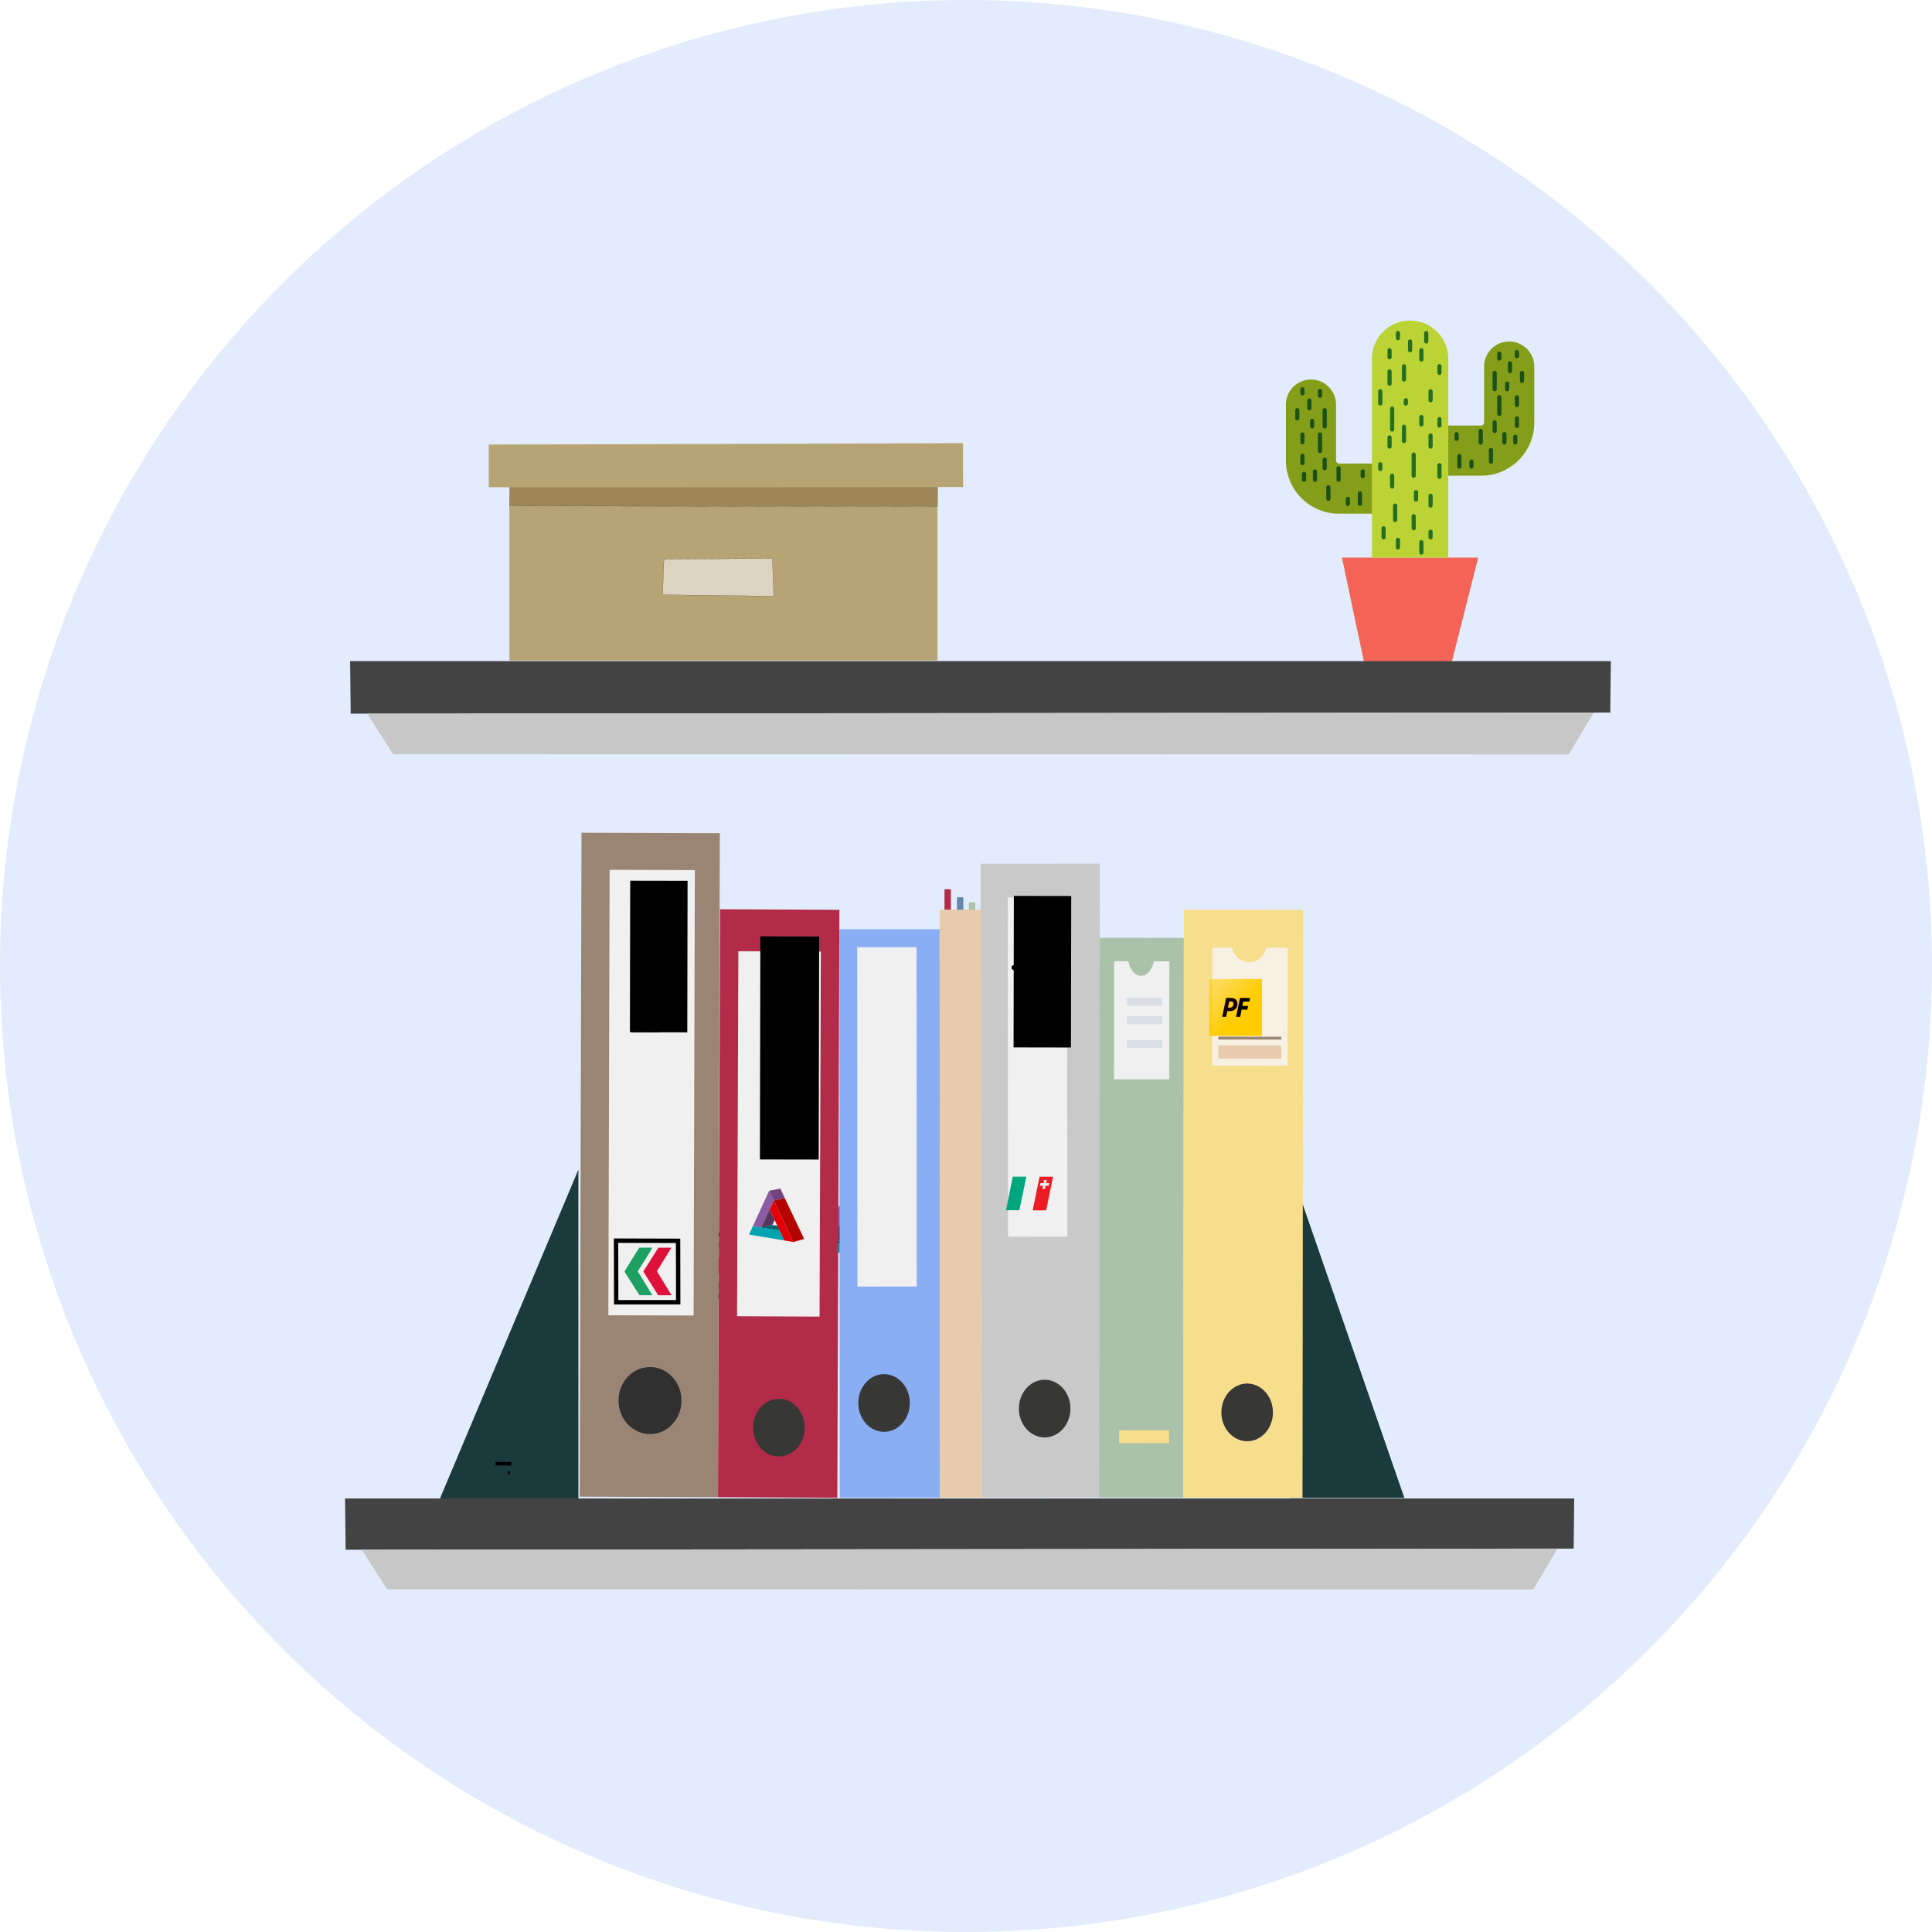 <?xml version="1.0" encoding="UTF-8" standalone="no"?>
<svg
   xmlns:dc="http://purl.org/dc/elements/1.1/"
   xmlns:cc="http://creativecommons.org/ns#"
   xmlns:rdf="http://www.w3.org/1999/02/22-rdf-syntax-ns#"
   xmlns:svg="http://www.w3.org/2000/svg"
   xmlns="http://www.w3.org/2000/svg"
   xmlns:xlink="http://www.w3.org/1999/xlink"
   xmlns:sodipodi="http://sodipodi.sourceforge.net/DTD/sodipodi-0.dtd"
   xmlns:inkscape="http://www.inkscape.org/namespaces/inkscape"
   version="1.1"
   id="svg12140"
   width="649.306"
   height="649.306"
   viewBox="0 0 649.306 649.306"
   sodipodi:docname="folders_round.svg"
   inkscape:version="0.92.4 (5da689c313, 2019-01-14)">
  <defs
     id="defs12144">
    <linearGradient
       gradientTransform="matrix(2.282,0,0,2.257,-676.42,-316.544)"
       gradientUnits="userSpaceOnUse"
       y2="-32.951"
       x2="99.696"
       y1="317.53"
       x1="475.206"
       id="linearGradient9136"
       xlink:href="#linearGradient9134"
       inkscape:collect="always" />
    <linearGradient
       id="linearGradient9134"
       inkscape:collect="always">
      <stop
         id="stop9130"
         offset="0"
         style="stop-color:#ffcc00;stop-opacity:1;" />
      <stop
         id="stop9132"
         offset="1"
         style="stop-color:#ffcc00;stop-opacity:0;" />
    </linearGradient>
  </defs>
  <sodipodi:namedview
     pagecolor="#ffffff"
     bordercolor="#666666"
     borderopacity="1"
     objecttolerance="10"
     gridtolerance="10"
     guidetolerance="10"
     inkscape:pageopacity="0"
     inkscape:pageshadow="2"
     inkscape:window-width="1920"
     inkscape:window-height="1001"
     id="namedview12142"
     showgrid="false"
     showguides="true"
     inkscape:guide-bbox="true"
     fit-margin-top="0"
     fit-margin-left="0"
     fit-margin-right="0"
     fit-margin-bottom="0"
     inkscape:zoom="0.58870129"
     inkscape:cx="-239.88759"
     inkscape:cy="331.43756"
     inkscape:window-x="-9"
     inkscape:window-y="-9"
     inkscape:window-maximized="1"
     inkscape:current-layer="layer2"
     inkscape:document-rotation="0">
    <sodipodi:guide
       position="-269.794,53.237"
       orientation="0,1"
       id="guide12993"
       inkscape:locked="false" />
    <sodipodi:guide
       position="117.666,227.109"
       orientation="1,0"
       id="guide937"
       inkscape:locked="false" />
    <sodipodi:guide
       position="542.755,256.211"
       orientation="0,-1"
       id="guide1106"
       inkscape:locked="false" />
  </sodipodi:namedview>
  <g
     inkscape:groupmode="layer"
     id="layer2"
     inkscape:label="Fond"
     transform="translate(115.968,107.721)"
     style="display:inline">
    <path
       style="display:inline;opacity:1;fill:#8aaef4;fill-opacity:0.235;stroke:none;stroke-width:0.383;stroke-miterlimit:4;stroke-dasharray:none;stroke-opacity:1"
       d="M 533.338,216.932 A 324.653,324.653 0 0 1 208.685,541.585 324.653,324.653 0 0 1 -115.968,216.932 324.653,324.653 0 0 1 208.685,-107.721 324.653,324.653 0 0 1 533.338,216.932 Z"
       id="path4972"
       inkscape:connector-curvature="0" />
  </g>
  <path
     d="m 487.574,223.841 h -28.881 l -7.69,-36.445 h 45.787 l -9.216,36.445"
     style="fill:#f36356;fill-opacity:1;fill-rule:nonzero;stroke:none;stroke-width:0.084"
     id="path856"
     inkscape:connector-curvature="0" />
  <path
     d="m 433.507,392.277 19.008,54.91 19.463,56.229 H 433.507 V 392.277"
     style="fill:#1b3a3c;fill-opacity:1;fill-rule:nonzero;stroke:none;stroke-width:0.103"
     id="path1468"
     inkscape:connector-curvature="0" />
  <path
     d="m 194.385,393.095 -23.834,56.636 -24.417,57.997 h 48.251 V 393.095"
     style="fill:#1b3a3c;fill-opacity:1;fill-rule:nonzero;stroke:none;stroke-width:0.117"
     id="path1466"
     inkscape:connector-curvature="0" />
  <g
     style="display:inline"
     transform="matrix(0.015,0,0,0.015,229.14,424.616)"
     inkscape:label="Layer 1"
     id="layer5">
    <path
       sodipodi:nodetypes="ccccc"
       inkscape:connector-curvature="0"
       id="path10262"
       d="m 104.213,-648.567 1389.594,3.691 2.781,1376.087 -1389.671,0.591 z"
       style="fill:none;stroke:#000000;stroke-width:97.795;stroke-linecap:butt;stroke-linejoin:miter;stroke-miterlimit:4;stroke-dasharray:none;stroke-opacity:1" />
    <path
       sodipodi:nodetypes="cccccsc"
       inkscape:connector-curvature="0"
       id="path10264"
       d="M 624.227,-489.937 C 592.547,-448.509 291.583,44.974 291.583,44.974 L 627.882,573.793 918.176,574.384 588.891,37.663 c 0,0 341.173,-526.382 324.115,-528.819 -17.059,-2.437 -288.779,1.218 -288.779,1.218 z"
       style="fill:#1ea062;fill-opacity:1;stroke:none;stroke-width:5.41px;stroke-linecap:butt;stroke-linejoin:miter;stroke-opacity:1" />
    <path
       sodipodi:nodetypes="ccccccc"
       inkscape:connector-curvature="0"
       id="path10266"
       d="M 1051.372,-489.937 715.072,43.756 1047.938,575.012 H 1348.68 L 1019.691,37.75 1343.806,-489.937 Z"
       style="fill:#de113b;fill-opacity:1;stroke:none;stroke-width:5.41px;stroke-linecap:butt;stroke-linejoin:miter;stroke-opacity:1" />
  </g>
  <g
     style="display:inline"
     id="g11482"
     transform="matrix(0.124,0,0,0.115,270.576,400.477)">
    <g
       inkscape:label="Layer 1"
       id="layer6" />
    <path
       sodipodi:nodetypes="ccccc"
       inkscape:connector-curvature="0"
       id="path10826"
       d="M 48.3,144.855 92.479,41.234 105.35,69.496 70.73,149.002 Z"
       style="fill:#895ca3;fill-opacity:1;stroke:none;stroke-width:0.399;stroke-linecap:butt;stroke-linejoin:miter;stroke-miterlimit:4;stroke-dasharray:none;stroke-opacity:1" />
    <path
       sodipodi:nodetypes="ccccc"
       inkscape:connector-curvature="0"
       id="path10828"
       d="m 70.73,149.002 30.393,-7.765 6.573,-15 -13.736,-30.927 z"
       style="fill:#57375f;fill-opacity:1;stroke:none;stroke-width:0.4;stroke-linecap:butt;stroke-linejoin:miter;stroke-miterlimit:4;stroke-dasharray:none;stroke-opacity:1" />
    <path
       sodipodi:nodetypes="ccccc"
       inkscape:connector-curvature="0"
       id="path10830"
       d="M 105.35,69.597 158.024,190.916 132.998,186.149 93.959,95.311 Z"
       style="fill:#e30009;fill-opacity:1;stroke:none;stroke-width:0.4;stroke-linecap:butt;stroke-linejoin:miter;stroke-miterlimit:4;stroke-dasharray:none;stroke-opacity:1" />
    <path
       inkscape:connector-curvature="0"
       id="path10832"
       d="m 92.479,41.234 30.3,-6.765 12.135,27.977 -29.564,7.151 z"
       style="fill:#72437e;fill-opacity:1;stroke:none;stroke-width:0.4;stroke-linecap:butt;stroke-linejoin:miter;stroke-miterlimit:4;stroke-dasharray:none;stroke-opacity:1" />
    <path
       sodipodi:nodetypes="ccccc"
       inkscape:connector-curvature="0"
       id="path10834"
       d="m 48.3,144.855 -10.219,24.227 94.917,17.068 -12.215,-28.913 z"
       style="fill:#00a3af;fill-opacity:1;stroke:none;stroke-width:0.4;stroke-linecap:butt;stroke-linejoin:miter;stroke-miterlimit:4;stroke-dasharray:none;stroke-opacity:1" />
    <path
       inkscape:connector-curvature="0"
       id="path10836"
       d="M 105.35,69.597 158.024,190.916 187.413,181.855 134.914,62.446 Z"
       style="fill:#b50501;fill-opacity:1;stroke:none;stroke-width:0.4;stroke-linecap:butt;stroke-linejoin:miter;stroke-miterlimit:4;stroke-dasharray:none;stroke-opacity:1" />
    <path
       sodipodi:nodetypes="ccccc"
       inkscape:connector-curvature="0"
       id="path10838"
       d="m 70.856,148.749 49.927,8.487 -6.207,-14.081 -13.453,-1.919 z"
       style="fill:#00656c;fill-opacity:1;stroke:none;stroke-width:0.4;stroke-linecap:butt;stroke-linejoin:miter;stroke-miterlimit:4;stroke-dasharray:none;stroke-opacity:1" />
  </g>
  <g
     style="display:inline"
     inkscape:label="Layer 1"
     id="layer4"
     transform="matrix(0.018,0,0,0.018,361.116,391.975)">
    <path
       sodipodi:nodetypes="ccccc"
       inkscape:connector-curvature="0"
       id="path9697"
       d="M 51.277,960.443 177.429,334.823 431.601,333.673 300.921,961.197 Z"
       style="fill:#00a77e;fill-opacity:1;stroke:none;stroke-width:3.947px;stroke-linecap:butt;stroke-linejoin:miter;stroke-opacity:1" />
    <path
       inkscape:connector-curvature="0"
       id="path9699"
       d="M 677.989,334.823 549.214,962.923 H 801.374 L 929.933,334.823 Z m 133.879,61.459 -11.142,57.505 57.11,-0.431 -8.266,49.958 h -58.511 l -11.86,57.864 -47.837,0.251 10.423,-58.224 h -57.757 l 10.063,-48.161 59.122,-0.288 11.142,-57.865 z"
       style="fill:#ed1c24;fill-opacity:1;stroke:none;stroke-width:3.947px;stroke-linecap:butt;stroke-linejoin:miter;stroke-opacity:1" />
  </g>
  <g
     id="g5344"
     transform="matrix(0.022,0,0,-0.022,166.928,506.384)"
     style="display:inline">
    <path
       d="m 6938.31,9120.282 -0.217,310.902 -2.094,2.38 -93.406,-0.08 -2.071,-2.385 0.217,-310.901 97.571,0.09"
       style="fill:#b22b49;fill-opacity:1;fill-rule:nonzero;stroke:none;stroke-width:2.116"
       id="path5348"
       inkscape:connector-curvature="0" />
    <path
       d="m 7128.861,8997.047 -0.217,310.901 -2.094,2.381 -93.406,-0.09 -2.071,-2.384 0.217,-310.902 97.571,0.09"
       style="fill:#6488ad;fill-opacity:1;fill-rule:nonzero;stroke:none;stroke-width:2.116"
       id="path5350"
       inkscape:connector-curvature="0" />
    <path
       d="m 7310.458,8918.115 -0.217,310.879 -2.074,2.381 -93.406,-0.09 -2.091,-2.384 0.217,-310.879 97.571,0.09"
       style="fill:#a9c2a9;fill-opacity:1;fill-rule:nonzero;stroke:none;stroke-width:2.116"
       id="path5352"
       inkscape:connector-curvature="0" />
    <path
       d="M 3408.663,10288.435 3380.742,145.947 1267.898,153.633 1295.819,10296.121 Z"
       style="fill:#9a8473;fill-opacity:1;fill-rule:nonzero;stroke:none;stroke-width:2.438"
       id="path5360"
       inkscape:connector-curvature="0" />
    <path
       d="m 1098.105,7028.027 3.277,82.456 -4.737,2.178 -3.237,-81.231 4.698,-3.404"
       style="fill:#ebebeb;fill-opacity:1;fill-rule:nonzero;stroke:none;stroke-width:2.116"
       id="path5362"
       inkscape:connector-curvature="0" />
    <path
       d="m 2071.785,6319.32 -0.336,341.715 v -341.466 l 0.336,-0.249"
       style="fill:#8e7a6a;fill-opacity:1;fill-rule:nonzero;stroke:none;stroke-width:2.116"
       id="path5366"
       inkscape:connector-curvature="0" />
    <path
       d="m 1724.73,9730.297 1302.497,-4.737 -18.732,-6804.709 -1302.497,4.738 18.732,6804.708"
       style="fill:#f0f0f0;fill-opacity:1;fill-rule:nonzero;stroke:none;stroke-width:2.438"
       id="path5368"
       inkscape:connector-curvature="0" />
    <path
       d="m 2340.786,1110.081 c 265.609,-0.966 481.544,227.457 482.322,510.199 0.778,282.767 -213.894,512.731 -479.503,513.697 -265.609,0.966 -481.544,-227.431 -482.322,-510.198 -0.778,-282.741 213.894,-512.731 479.504,-513.697"
       style="fill:#303030;fill-opacity:1;fill-rule:nonzero;stroke:none;stroke-width:2.438"
       id="path5370"
       inkscape:connector-curvature="0" />
    <path
       d="m 9212.454,9823.975 7.792,-9682.727 -1818.975,-2.248 -7.792,9682.727 z"
       style="fill:#c9c9c9;fill-opacity:1;fill-rule:nonzero;stroke:none;stroke-width:2.197"
       id="path5384"
       inkscape:connector-curvature="0" />
    <path
       d="m 10497.166,8690.003 -7.147,-8550.269 -1284.712,1.286 7.146,8550.269 z"
       style="fill:#a9c2a9;fill-opacity:1;fill-rule:nonzero;stroke:none;stroke-width:2.065"
       id="path5386"
       inkscape:connector-curvature="0" />
    <path
       d="m 6766.493,8823.469 5.101,-8685.065 -1530.944,-1.111 -5.101,8685.065 z"
       style="fill:#8aaef4;fill-opacity:1;fill-rule:nonzero;stroke:none;stroke-width:2.081"
       id="path5388"
       inkscape:connector-curvature="0" />
    <path
       d="m 5235.55,9118.975 -31.999,-8981.608 -1822.808,8.581 31.999,8981.608 z"
       style="fill:#b22b49;fill-opacity:1;fill-rule:nonzero;stroke:none;stroke-width:2.116"
       id="path5390"
       inkscape:connector-curvature="0" />
    <path
       d="m 12319.974,9118.772 -9.941,-8981.699 -1822.808,2.666 9.941,8981.7 z"
       style="fill:#f7de8d;fill-opacity:1;fill-rule:nonzero;stroke:none;stroke-width:2.116"
       id="path5392"
       inkscape:connector-curvature="0" />
    <path
       d="m 7393.479,9120.703 6.281,-8981.682 -626.985,-0.579 -6.281,8981.681 z"
       style="fill:#e8cbad;fill-opacity:1;fill-rule:nonzero;stroke:none;stroke-width:2.116"
       id="path5396"
       inkscape:connector-curvature="0" />
    <path
       d="m 4932.219,2904.222 19.867,5576.24 -1260.422,5.934 -19.867,-5576.24 1260.422,-5.934"
       style="fill:#f0f0f0;fill-opacity:1;fill-rule:nonzero;stroke:none;stroke-width:2.116"
       id="path5402"
       inkscape:connector-curvature="0" />
    <path
       d="m 5917.713,1144.227 c 217.488,0.163 393.647,197.564 393.509,440.895 -0.138,243.33 -176.522,440.444 -394.01,440.281 -217.448,-0.163 -393.628,-197.542 -393.49,-440.872 0.138,-243.33 176.542,-440.467 393.99,-440.304"
       style="fill:#373736;fill-opacity:1;fill-rule:nonzero;stroke:none;stroke-width:2.116"
       id="path5404"
       inkscape:connector-curvature="0" />
    <path
       d="m 4309.92,767.579 c 217.446,-1.024 394.459,195.391 395.326,438.719 0.867,243.328 -174.74,441.426 -392.187,442.449 -217.466,1.024 -394.459,-195.414 -395.326,-438.742 -0.867,-243.328 174.72,-441.403 392.186,-442.426"
       style="fill:#373736;fill-opacity:1;fill-rule:nonzero;stroke:none;stroke-width:2.116"
       id="path5408"
       inkscape:connector-curvature="0" />
    <path
       d="m 11464.071,1000.674 c 217.468,-0.318 393.976,196.67 394.247,440 0.269,243.33 -175.804,440.857 -393.272,441.175 -217.468,0.318 -393.958,-196.693 -394.227,-440.023 -0.268,-243.33 175.784,-440.834 393.252,-441.152"
       style="fill:#373736;fill-opacity:1;fill-rule:nonzero;stroke:none;stroke-width:2.116"
       id="path5412"
       inkscape:connector-curvature="0" />
    <path
       d="m 8371.232,1058.84 c 217.468,0.249 393.588,197.697 393.377,441.05 -0.211,243.33 -176.674,440.374 -394.142,440.125 -217.468,-0.249 -393.588,-197.697 -393.377,-441.028 0.211,-243.353 176.674,-440.397 394.141,-440.147"
       style="fill:#373736;fill-opacity:1;fill-rule:nonzero;stroke:none;stroke-width:2.116"
       id="path5416"
       inkscape:connector-curvature="0" />
    <path
       d="m 10933.08,8540.882 296.445,-0.433 c 33.593,-128.158 139.211,-221.91 264.635,-222.094 125.403,-0.184 231.252,93.259 265.109,221.319 l 324.828,-0.475 -1.994,-1801.74 -1151.016,1.683 1.993,1801.74"
       style="fill:#f6f1e3;fill-opacity:1;fill-rule:nonzero;stroke:none;stroke-width:2.116"
       id="path5462"
       inkscape:connector-curvature="0" />
    <path
       d="m 9431.603,8332.642 217.685,-0.229 c 24.632,-128.135 102.211,-221.837 194.295,-221.933 92.084,-0.097 169.793,93.441 194.648,221.524 l 238.51,-0.251 -1.433,-1801.741 -845.138,0.888 1.434,1801.741"
       style="fill:#f0f0f0;fill-opacity:1;fill-rule:nonzero;stroke:none;stroke-width:2.116"
       id="path5464"
       inkscape:connector-curvature="0" />
    <path
       d="m 11985.428,7136.268 0.03,43.18 -962.942,1.408 -0.05,-43.179 962.943,-1.408"
       style="fill:#9a8473;fill-opacity:1;fill-rule:nonzero;stroke:none;stroke-width:2.116"
       id="path5466"
       inkscape:connector-curvature="0" />
    <path
       d="m 11985.105,6844.313 0.224,202.669 -962.942,1.408 -0.223,-202.669 962.941,-1.408"
       style="fill:#e8cbad;fill-opacity:1;fill-rule:nonzero;stroke:none;stroke-width:2.116"
       id="path5468"
       inkscape:connector-curvature="0" />
    <path
       d="m 8717.348,4126.287 -4.497,5183.266 -905.994,-1.038 4.497,-5183.267 905.994,1.039"
       style="fill:#f0f0f0;fill-opacity:1;fill-rule:nonzero;stroke:none;stroke-width:2.116"
       id="path5470"
       inkscape:connector-curvature="0"
       sodipodi:nodetypes="ccccc" />
    <path
       d="m 6416.387,3364.32 -2.944,5183.268 -905.974,-0.68 2.944,-5183.268 905.974,0.68"
       style="fill:#f0f0f0;fill-opacity:1;fill-rule:nonzero;stroke:none;stroke-width:2.116"
       id="path5472"
       inkscape:connector-curvature="0" />
    <path
       d="m 10166.922,7774.755 -0.1,-121.889 -542.993,0.571 0.097,121.889 z"
       style="fill:#d9dfe5;fill-opacity:1;fill-rule:nonzero;stroke:none;stroke-width:2.116"
       id="path5474"
       inkscape:connector-curvature="0" />
    <path
       d="m 10166.697,7491.944 -0.1,-121.889 -542.993,0.571 0.097,121.889 z"
       style="fill:#d9dfe5;fill-opacity:1;fill-rule:nonzero;stroke:none;stroke-width:2.116"
       id="path5476"
       inkscape:connector-curvature="0" />
    <path
       d="m 10166.408,7128.9 -0.1,-121.871 -542.992,0.571 0.097,121.871 z"
       style="fill:#d9dfe5;fill-opacity:1;fill-rule:nonzero;stroke:none;stroke-width:2.116"
       id="path5478"
       inkscape:connector-curvature="0" />
    <path
       d="m 10270.904,971.858 0.157,195.545 -762.668,0.802 -0.156,-195.545 762.667,-0.802"
       style="fill:#f7de8d;fill-opacity:1;fill-rule:nonzero;stroke:none;stroke-width:2.116"
       id="path5480"
       inkscape:connector-curvature="0" />
    <flowRoot
       xml:space="preserve"
       id="flowRoot8494"
       style="font-style:normal;font-weight:normal;font-size:32px;line-height:1.25;font-family:sans-serif;letter-spacing:0px;word-spacing:0px;fill:#000000;fill-opacity:1;stroke:none"
       transform="matrix(0.014,7.5,7.5,-0.014,-2886.52,6687.309)"><flowRegion
         id="flowRegion8496"
         style="font-size:32px;line-height:1.25"><rect
           id="rect8498"
           width="308.567"
           height="116.859"
           x="76.068"
           y="656.085"
           style="font-size:32px;line-height:1.25" /></flowRegion><flowPara
         id="flowPara8500"
         style="font-size:74.667px;line-height:1.25" /></flowRoot>    <flowRoot
       xml:space="preserve"
       id="flowRoot8502"
       style="font-style:normal;font-weight:normal;font-size:14.667px;line-height:1.25;font-family:sans-serif;letter-spacing:0px;word-spacing:0px;fill:#000000;fill-opacity:1;stroke:none"><flowRegion
         id="flowRegion8504"><rect
           id="rect8506"
           width="239.805"
           height="53.788"
           x="-15.688"
           y="630.909" /></flowRegion><flowPara
         id="flowPara8508" /></flowRoot>    <flowRoot
       xml:space="preserve"
       id="flowRoot8510"
       style="font-style:normal;font-weight:normal;font-size:14.667px;line-height:1.25;font-family:sans-serif;letter-spacing:0px;word-spacing:0px;fill:#000000;fill-opacity:1;stroke:none"><flowRegion
         id="flowRegion8512"><rect
           id="rect8514"
           width="31.376"
           height="45.944"
           x="168.088"
           y="496.439" /></flowRegion><flowPara
         id="flowPara8516" /></flowRoot>    <flowRoot
       xml:space="preserve"
       id="flowRoot8494-2"
       style="font-style:normal;font-weight:normal;font-size:32px;line-height:1.25;font-family:sans-serif;letter-spacing:0px;word-spacing:0px;fill:#000000;fill-opacity:1;stroke:none"
       transform="matrix(0.014,7.5,7.5,-0.014,-900.412,4744.086)"><flowRegion
         id="flowRegion8496-0"
         style="font-size:32px;line-height:1.25"><rect
           id="rect8498-2"
           width="454.369"
           height="119.764"
           x="76.068"
           y="656.085"
           style="font-size:32px;line-height:1.25" /></flowRegion><flowPara
         id="flowPara8500-1"
         style="font-size:64px;line-height:1.25;fill:#333333" /></flowRoot>    <flowRoot
       xml:space="preserve"
       id="flowRoot8494-27"
       style="font-style:normal;font-weight:normal;font-size:32px;line-height:1.25;font-family:sans-serif;letter-spacing:0px;word-spacing:0px;fill:#000000;fill-opacity:1;stroke:none"
       transform="matrix(0.014,7.5,7.5,-0.014,2974.292,6455.611)"><flowRegion
         id="flowRegion8496-9"
         style="font-size:32px;line-height:1.25"><rect
           id="rect8498-21"
           width="308.567"
           height="116.859"
           x="76.068"
           y="656.085"
           style="font-size:32px;line-height:1.25" /></flowRegion><flowPara
         id="flowPara8500-3"
         style="font-size:74.667px;line-height:1.25" /></flowRoot>  </g>
  <g
     style="display:inline"
     transform="matrix(0.015,0,0,0.015,205.482,426.683)"
     inkscape:label="Layer 1"
     id="layer5-0">
    <path
       sodipodi:nodetypes="ccccc"
       inkscape:connector-curvature="0"
       id="path10262-4"
       d="m 104.213,-648.567 1389.594,3.691 2.781,1376.087 -1389.671,0.591 z"
       style="fill:none;stroke:#000000;stroke-width:97.795;stroke-linecap:butt;stroke-linejoin:miter;stroke-miterlimit:4;stroke-dasharray:none;stroke-opacity:1" />
    <path
       sodipodi:nodetypes="cccccsc"
       inkscape:connector-curvature="0"
       id="path10264-4"
       d="M 624.227,-489.937 C 592.547,-448.509 291.583,44.974 291.583,44.974 L 627.882,573.793 918.176,574.384 588.891,37.663 c 0,0 341.173,-526.382 324.115,-528.819 -17.059,-2.437 -288.779,1.218 -288.779,1.218 z"
       style="fill:#1ea062;fill-opacity:1;stroke:none;stroke-width:5.41px;stroke-linecap:butt;stroke-linejoin:miter;stroke-opacity:1" />
    <path
       sodipodi:nodetypes="ccccccc"
       inkscape:connector-curvature="0"
       id="path10266-3"
       d="M 1051.372,-489.937 715.072,43.756 1047.938,575.012 H 1348.68 L 1019.691,37.75 1343.806,-489.937 Z"
       style="fill:#de113b;fill-opacity:1;stroke:none;stroke-width:5.41px;stroke-linecap:butt;stroke-linejoin:miter;stroke-opacity:1" />
  </g>
  <g
     style="display:inline"
     id="g11482-5"
     transform="matrix(0.124,0,0,0.115,247.018,395.471)">
    <g
       inkscape:label="Layer 1"
       id="layer6-2" />
    <path
       sodipodi:nodetypes="ccccc"
       inkscape:connector-curvature="0"
       id="path10826-0"
       d="M 48.3,144.855 92.479,41.234 105.35,69.496 70.73,149.002 Z"
       style="fill:#895ca3;fill-opacity:1;stroke:none;stroke-width:0.399;stroke-linecap:butt;stroke-linejoin:miter;stroke-miterlimit:4;stroke-dasharray:none;stroke-opacity:1" />
    <path
       sodipodi:nodetypes="ccccc"
       inkscape:connector-curvature="0"
       id="path10828-2"
       d="m 70.73,149.002 30.393,-7.765 6.573,-15 -13.736,-30.927 z"
       style="fill:#57375f;fill-opacity:1;stroke:none;stroke-width:0.4;stroke-linecap:butt;stroke-linejoin:miter;stroke-miterlimit:4;stroke-dasharray:none;stroke-opacity:1" />
    <path
       sodipodi:nodetypes="ccccc"
       inkscape:connector-curvature="0"
       id="path10830-4"
       d="M 105.35,69.597 158.024,190.916 132.998,186.149 93.959,95.311 Z"
       style="fill:#e30009;fill-opacity:1;stroke:none;stroke-width:0.4;stroke-linecap:butt;stroke-linejoin:miter;stroke-miterlimit:4;stroke-dasharray:none;stroke-opacity:1" />
    <path
       inkscape:connector-curvature="0"
       id="path10832-7"
       d="m 92.479,41.234 30.3,-6.765 12.135,27.977 -29.564,7.151 z"
       style="fill:#72437e;fill-opacity:1;stroke:none;stroke-width:0.4;stroke-linecap:butt;stroke-linejoin:miter;stroke-miterlimit:4;stroke-dasharray:none;stroke-opacity:1" />
    <path
       sodipodi:nodetypes="ccccc"
       inkscape:connector-curvature="0"
       id="path10834-5"
       d="m 48.3,144.855 -10.219,24.227 94.917,17.068 -12.215,-28.913 z"
       style="fill:#00a3af;fill-opacity:1;stroke:none;stroke-width:0.4;stroke-linecap:butt;stroke-linejoin:miter;stroke-miterlimit:4;stroke-dasharray:none;stroke-opacity:1" />
    <path
       inkscape:connector-curvature="0"
       id="path10836-7"
       d="M 105.35,69.597 158.024,190.916 187.413,181.855 134.914,62.446 Z"
       style="fill:#b50501;fill-opacity:1;stroke:none;stroke-width:0.4;stroke-linecap:butt;stroke-linejoin:miter;stroke-miterlimit:4;stroke-dasharray:none;stroke-opacity:1" />
    <path
       sodipodi:nodetypes="ccccc"
       inkscape:connector-curvature="0"
       id="path10838-9"
       d="m 70.856,148.749 49.927,8.487 -6.207,-14.081 -13.453,-1.919 z"
       style="fill:#00656c;fill-opacity:1;stroke:none;stroke-width:0.4;stroke-linecap:butt;stroke-linejoin:miter;stroke-miterlimit:4;stroke-dasharray:none;stroke-opacity:1" />
  </g>
  <g
     style="display:inline"
     inkscape:label="Layer 1"
     id="layer4-0"
     transform="matrix(0.018,0,0,0.018,337.171,389.439)">
    <path
       sodipodi:nodetypes="ccccc"
       inkscape:connector-curvature="0"
       id="path9697-0"
       d="M 51.277,960.443 177.429,334.823 431.601,333.673 300.921,961.197 Z"
       style="fill:#00a77e;fill-opacity:1;stroke:none;stroke-width:3.947px;stroke-linecap:butt;stroke-linejoin:miter;stroke-opacity:1" />
    <path
       inkscape:connector-curvature="0"
       id="path9699-6"
       d="M 677.989,334.823 549.214,962.923 H 801.374 L 929.933,334.823 Z m 133.879,61.459 -11.142,57.505 57.11,-0.431 -8.266,49.958 h -58.511 l -11.86,57.864 -47.837,0.251 10.423,-58.224 h -57.757 l 10.063,-48.161 59.122,-0.288 11.142,-57.865 z"
       style="fill:#ed1c24;fill-opacity:1;stroke:none;stroke-width:3.947px;stroke-linecap:butt;stroke-linejoin:miter;stroke-opacity:1" />
  </g>
  <g
     style="display:inline"
     id="g11542"
     transform="matrix(0.026,0,0,0.028,406.334,329.018)">
    <g
       style="display:inline"
       inkscape:label="Layer 2"
       id="layer3-2">
      <rect
         ry="0"
         y="-5.3050749e-06"
         x="2.39"
         height="682.667"
         width="682.667"
         id="rect9128"
         style="opacity:1;fill:url(#linearGradient9136);fill-opacity:1;stroke:none;stroke-width:22.942;stroke-miterlimit:4;stroke-dasharray:none;stroke-opacity:1" />
    </g>
    <g
       style="display:inline"
       inkscape:label="Layer 1"
       id="layer1-1">
      <path
         sodipodi:nodetypes="cccccccccccc"
         inkscape:connector-curvature="0"
         id="path9118"
         d="m 220.938,226.852 -50.842,228.32 50.42,-0.273 15.928,-69.531 c 55.253,7.175 128.531,-9.007 130.236,-84.166 1.152,-15.843 1.031,-66.163 -72.238,-73.928 z m 40.186,42.633 34.531,0.389 c 34.084,9.86 24.598,72.07 -22.154,74.182 l -29.309,-0.105 z"
         style="fill:#140000;fill-opacity:1;stroke:none;stroke-width:1px;stroke-linecap:butt;stroke-linejoin:miter;stroke-opacity:1" />
      <path
         inkscape:connector-curvature="0"
         id="path9120"
         d="m 402.165,455.393 -52.805,-0.845 51.116,-226.851 129.267,0.422 -8.026,42.667 -79.842,0.845 -11.406,52.383 74.35,-0.845 -9.716,44.779 -73.927,-0.422 z"
         style="fill:#000000;fill-opacity:1;stroke:none;stroke-width:1px;stroke-linecap:butt;stroke-linejoin:miter;stroke-opacity:1" />
    </g>
  </g>
  <path
     id="path7007"
     style="display:inline;fill:#000000;stroke:none;stroke-width:0.162px;stroke-linecap:butt;stroke-linejoin:miter;stroke-opacity:1"
     d="m 218.899,340.577 c -1.128,0.017 -2.233,0.801 -2.305,1.802 -0.701,-2.322 -4.001,-1.668 -4.118,0.706 l -0.018,3.81 8.872,0.023 0.018,-3.469 c -0.169,-2.115 -1.321,-2.882 -2.45,-2.871 z m -0.053,1.485 c 0.814,0.017 1.56,0.545 1.533,1.624 l -0.018,2.06 h -3.25 l 0.018,-2.112 c 0.018,-1.155 0.895,-1.584 1.709,-1.568 z m -3.934,0.318 c 0.693,0.017 1.311,0.406 1.247,1.352 l 0.026,2.017 -2.671,-0.017 -0.018,-2.114 c 0.108,-0.875 0.804,-1.254 1.416,-1.24 z"
     sodipodi:nodetypes="scccccssccccssccccs"
     inkscape:connector-curvature="0" />
  <path
     style="display:inline;fill:#000000;stroke:none;stroke-width:0.016;stroke-linecap:butt;stroke-linejoin:miter;stroke-miterlimit:4;stroke-dasharray:none;stroke-opacity:1"
     d="m 217.051,333.469 c -3.736,0.52 -2.298,4.354 -2.011,5.132 h 1.002 c -0.648,-1.715 -0.999,-3.936 1.15,-4.034 -0.471,4.927 1.844,4.506 2.401,4.524 2.124,0.066 2.757,-3.26 0.836,-4.488 h 0.949 v -1.106 z m 1.281,1.096 c 2.843,0.051 2.954,3.436 0.979,3.432 -1.274,0.053 -1.296,-1.369 -1.263,-3.427 0.097,0 0.192,0 0.284,0 z"
     id="path889"
     inkscape:connector-curvature="0"
     sodipodi:nodetypes="ccccccccccccc" />
  <path
     style="display:inline;fill:#000000;stroke:none;stroke-width:0.014;stroke-linecap:butt;stroke-linejoin:miter;stroke-miterlimit:4;stroke-dasharray:none;stroke-opacity:1"
     d="m 259.58,353.259 c -3.234,0.451 -1.99,3.769 -1.741,4.442 h 0.867 c -0.561,-1.484 -0.865,-3.407 0.996,-3.491 -0.408,4.265 1.596,3.9 2.078,3.916 1.839,0.057 2.386,-2.822 0.724,-3.885 h 0.822 v -0.957 z m 1.109,0.949 c 2.461,0.044 2.557,2.974 0.848,2.971 -1.103,0.046 -1.122,-1.185 -1.093,-2.966 0.085,0 0.165,0 0.245,0 z"
     id="path889-7"
     inkscape:connector-curvature="0"
     sodipodi:nodetypes="ccccccccccccc" />
  <path
     style="display:inline;fill:#000000;stroke:none;stroke-width:0.014;stroke-linecap:butt;stroke-linejoin:miter;stroke-miterlimit:4;stroke-dasharray:none;stroke-opacity:1"
     d="m 259.621,381.3 c -3.212,0.448 -1.976,3.743 -1.729,4.412 h 0.861 c -0.557,-1.474 -0.859,-3.384 0.989,-3.468 -0.405,4.236 1.585,3.874 2.064,3.889 1.826,0.057 2.37,-2.803 0.719,-3.858 h 0.816 v -0.951 z m 1.101,0.942 c 2.444,0.044 2.539,2.954 0.842,2.951 -1.095,0.046 -1.114,-1.177 -1.085,-2.946 0.085,0 0.165,0 0.244,0 z"
     id="path889-7-5"
     inkscape:connector-curvature="0"
     sodipodi:nodetypes="ccccccccccccc" />
  <path
     style="display:inline;fill:#000000;fill-opacity:1;stroke:none;stroke-width:0.014;stroke-linecap:butt;stroke-linejoin:miter;stroke-miterlimit:4;stroke-dasharray:none;stroke-opacity:1"
     d="m 257.618,351.313 5.684,0.017 -0.002,-0.939 -3.333,-0.017 c -1.341,-0.116 -1.625,-0.904 -1.67,-1.531 -0.073,-1.018 0.772,-1.341 1.538,-1.351 h 3.479 l -0.018,-0.934 -3.587,-0.017 c -1.721,0.103 -2.211,0.874 -2.224,1.957 0,0.658 0.216,1.386 1.017,1.864 h -0.886 z"
     id="path906"
     inkscape:connector-curvature="0"
     sodipodi:nodetypes="ccccsccccsccc" />
  <path
     style="display:inline;fill:#000000;fill-opacity:1;stroke:none;stroke-width:0.016;stroke-linecap:butt;stroke-linejoin:miter;stroke-miterlimit:4;stroke-dasharray:none;stroke-opacity:1"
     d="m 214.772,331.201 6.637,0.017 v -1.097 h -3.892 c -1.566,-0.136 -1.897,-1.055 -1.95,-1.788 -0.086,-1.189 0.902,-1.566 1.795,-1.578 l 4.062,0.02 -0.018,-1.091 -4.188,-0.02 c -2.01,0.119 -2.582,1.021 -2.597,2.286 0,0.769 0.252,1.619 1.188,2.176 H 214.774 Z"
     id="path906-9"
     inkscape:connector-curvature="0"
     sodipodi:nodetypes="ccccsccccsccc" />
  <path
     style="fill:#000000;fill-opacity:1;stroke:none;stroke-width:0.016;stroke-linecap:butt;stroke-linejoin:miter;stroke-miterlimit:4;stroke-dasharray:none;stroke-opacity:1"
     d="m 214.769,318.076 -1.9e-4,1.087 0.986,0.023 c -1.027,0.598 -1.103,1.543 -1.137,1.831 -0.18,2.159 1.778,2.965 3.513,3.043 2.488,-0.171 3.39,-1.278 3.507,-2.799 -0.046,-0.695 -0.156,-1.482 -1.219,-2.08 h 3.519 v -1.094 z m 3.319,1.094 c 0.368,0.002 2.476,0.026 2.563,1.802 0.018,1.597 -1.49,1.859 -2.501,1.919 -2.223,-0.033 -2.605,-1.137 -2.634,-1.925 0.044,-1.021 0.776,-1.68 2.572,-1.796 z"
     id="path909"
     inkscape:connector-curvature="0"
     sodipodi:nodetypes="ccccccccccccccc" />
  <path
     style="fill:#000000;stroke:none;stroke-width:0.016;stroke-linecap:butt;stroke-linejoin:miter;stroke-miterlimit:4;stroke-dasharray:none;stroke-opacity:1"
     d="m 214.772,315.946 4.208,9.9e-4 c 3.53,-0.059 2.982,-3.772 1.41,-4.448 h 1.027 v -1.105 l -6.65,-0.033 0.018,1.134 3.937,-0.02 c 2.399,0.215 2.556,2.935 0.283,3.37 l -4.235,-0.02 z"
     id="path916"
     inkscape:connector-curvature="0"
     sodipodi:nodetypes="ccccccccccc" />
  <path
     style="fill:#000000;stroke:none;stroke-width:0.014;stroke-linecap:butt;stroke-linejoin:miter;stroke-miterlimit:4;stroke-dasharray:none;stroke-opacity:1"
     d="m 257.665,368.627 h 3.591 c 3.012,-0.052 2.545,-3.218 1.203,-3.795 h 0.876 v -0.943 l -5.674,-0.026 0.018,0.967 3.359,-0.017 c 2.047,0.184 2.181,2.504 0.242,2.875 l -3.613,-0.017 z"
     id="path916-7"
     inkscape:connector-curvature="0"
     sodipodi:nodetypes="ccccccccccc" />
  <path
     style="fill:#000000;stroke:none;stroke-width:0.016;stroke-linecap:butt;stroke-linejoin:miter;stroke-miterlimit:4;stroke-dasharray:none;stroke-opacity:1"
     d="m 217.777,302.417 c -1.873,0 -3.168,1.173 -3.211,2.995 0.147,1.739 1.125,3.173 3.585,3.185 0.906,0 3.201,-0.167 3.42,-3.027 0.132,-0.996 -0.072,-1.94 -0.474,-2.859 h -1.032 c 1.449,3.44 0.018,4.582 -1.667,4.722 l -0.024,-4.982 c -0.205,-0.026 -0.405,-0.037 -0.599,-0.037 z m -0.258,1.136 v 3.879 c -0.607,-0.053 -1.988,-0.321 -1.969,-2.13 -0.042,-0.85 0.639,-1.756 1.964,-1.749 z"
     id="path919"
     inkscape:connector-curvature="0" />
  <path
     inkscape:connector-curvature="0"
     style="fill:#000000;stroke:none;stroke-width:0.014;stroke-linecap:butt;stroke-linejoin:miter;stroke-miterlimit:4;stroke-dasharray:none;stroke-opacity:1"
     d="m 260.232,334.105 c -1.603,0 -2.711,1.005 -2.748,2.564 0.125,1.489 0.963,2.716 3.069,2.726 0.776,0 2.74,-0.143 2.928,-2.591 0.114,-0.852 -0.062,-1.66 -0.405,-2.448 h -0.883 c 1.241,2.945 0.018,3.922 -1.427,4.042 l -0.02,-4.265 c -0.176,-0.023 -0.347,-0.03 -0.513,-0.03 z m -0.22,0.973 v 3.32 c -0.52,-0.044 -1.702,-0.275 -1.685,-1.823 -0.035,-0.727 0.547,-1.503 1.681,-1.497 z"
     id="path919-1" />
  <path
     style="fill:#000000;fill-opacity:1;stroke:none;stroke-width:0.016;stroke-linecap:butt;stroke-linejoin:miter;stroke-miterlimit:4;stroke-dasharray:none;stroke-opacity:1"
     d="m 263.167,333.012 c 0.709,-1.903 0.459,-4.325 -1.293,-4.342 -2.221,-0.108 -1.58,3.382 -2.601,3.362 -0.711,0.099 -0.935,-0.649 -0.926,-1.314 0,-0.503 0.13,-1.169 0.409,-1.754 h -0.879 c -0.565,1.464 -0.573,4.007 1.34,4.005 0.077,0 1.408,0.214 1.686,-1.901 0.086,-0.252 0.174,-1.476 0.991,-1.433 0.284,0.017 0.811,0.066 0.86,1.377 -0.121,1.293 -0.348,1.484 -0.544,2.001 z"
     id="path922"
     inkscape:connector-curvature="0"
     sodipodi:nodetypes="cccsccccsccc" />
  <path
     style="fill:#000000;fill-opacity:1;stroke:none;stroke-width:0.019;stroke-linecap:butt;stroke-linejoin:miter;stroke-miterlimit:4;stroke-dasharray:none;stroke-opacity:1"
     d="m 349.411,316.117 c 0.827,-2.22 0.536,-5.045 -1.509,-5.065 -2.591,-0.127 -1.844,3.946 -3.035,3.923 -0.829,0.116 -1.091,-0.758 -1.08,-1.533 0,-0.586 0.151,-1.364 0.477,-2.046 h -1.025 c -0.659,1.708 -0.669,4.674 1.563,4.672 0.09,0 1.643,0.249 1.967,-2.217 0.101,-0.294 0.204,-1.722 1.156,-1.672 0.331,0.02 0.946,0.077 1.003,1.606 -0.141,1.508 -0.406,1.731 -0.635,2.334 z"
     id="path922-7"
     inkscape:connector-curvature="0"
     sodipodi:nodetypes="cccsccccsccc" />
  <path
     style="fill:#000000;fill-opacity:1;stroke:none;stroke-width:0.016;stroke-linecap:butt;stroke-linejoin:miter;stroke-miterlimit:4;stroke-dasharray:none;stroke-opacity:1"
     d="m 263.089,374.388 c 0.715,-1.918 0.463,-4.359 -1.304,-4.377 -2.239,-0.11 -1.593,3.409 -2.622,3.389 -0.717,0.099 -0.943,-0.655 -0.933,-1.325 0,-0.507 0.13,-1.179 0.412,-1.768 h -0.886 c -0.569,1.476 -0.578,4.039 1.351,4.037 0.077,0 1.42,0.215 1.7,-1.916 0.088,-0.254 0.176,-1.488 0.999,-1.444 0.286,0.017 0.818,0.068 0.867,1.388 -0.121,1.303 -0.351,1.496 -0.549,2.017 z"
     id="path922-7-0"
     inkscape:connector-curvature="0"
     sodipodi:nodetypes="cccsccccsccc" />
  <path
     style="fill:#000000;fill-opacity:1;stroke:none;stroke-width:0.016;stroke-linecap:butt;stroke-linejoin:miter;stroke-miterlimit:4;stroke-dasharray:none;stroke-opacity:1"
     d="m 263.105,379.812 c 0.72,-1.931 0.466,-4.388 -1.312,-4.405 -2.253,-0.11 -1.603,3.432 -2.639,3.412 -0.721,0.101 -0.949,-0.659 -0.939,-1.334 0,-0.51 0.132,-1.186 0.415,-1.78 h -0.892 c -0.573,1.486 -0.582,4.065 1.36,4.063 0.077,0 1.429,0.217 1.711,-1.929 0.088,-0.256 0.176,-1.498 1.006,-1.454 0.288,0.017 0.823,0.068 0.873,1.397 -0.123,1.312 -0.354,1.506 -0.552,2.03 z"
     id="path922-7-5"
     inkscape:connector-curvature="0"
     sodipodi:nodetypes="cccsccccsccc" />
  <path
     style="fill:#000000;fill-opacity:1;stroke:none;stroke-width:0.016;stroke-linecap:butt;stroke-linejoin:miter;stroke-miterlimit:4;stroke-dasharray:none;stroke-opacity:1"
     d="m 260.713,345.117 c -3.243,0.127 -3.61,-2.709 -2.812,-4.505 h 0.871 c -0.934,2.21 -0.232,3.472 1.811,3.516 2.015,-0.066 2.622,-1.526 1.696,-3.514 h 0.881 c 1.244,3.169 -0.851,4.505 -2.447,4.497 z"
     id="path925"
     inkscape:connector-curvature="0"
     sodipodi:nodetypes="ccccccc" />
  <path
     style="fill:#000000;fill-opacity:1;stroke:none;stroke-width:0.016;stroke-linecap:butt;stroke-linejoin:miter;stroke-miterlimit:4;stroke-dasharray:none;stroke-opacity:1"
     d="m 257.644,361.998 5.685,0.017 7.4e-4,-0.94 h -3.186 c -1.42,-0.064 -2.167,-1.23 -1.622,-2.389 h -0.957 c -0.279,1.379 0.453,2.095 0.865,2.368 l -0.784,0.017 z"
     id="path928"
     inkscape:connector-curvature="0"
     sodipodi:nodetypes="ccccccccc" />
  <path
     style="fill:#000000;fill-opacity:1;stroke:none;stroke-width:0.016;stroke-linecap:butt;stroke-linejoin:miter;stroke-miterlimit:4;stroke-dasharray:none;stroke-opacity:1"
     d="m 340.807,350.795 c 0,-0.072 0.002,-1.195 0.002,-1.195 l 8.839,0.017 v 1.197 z"
     id="path931"
     inkscape:connector-curvature="0"
     sodipodi:nodetypes="ccccc" />
  <path
     style="fill:#000000;fill-opacity:1;stroke:none;stroke-width:0.016;stroke-linecap:butt;stroke-linejoin:miter;stroke-miterlimit:4;stroke-dasharray:none;stroke-opacity:1"
     d="m 343.019,347.312 v -1.096 h 1.028 c -0.685,-0.068 -2.578,-2.947 0.221,-4.112 -2.607,-1.572 -1.625,-4.51 1.269,-4.468 l 4.13,4.9e-4 -0.002,1.099 h -4.102 c -2.735,0.038 -1.866,3.098 -0.077,3.128 l 4.172,0.075 0.002,1.094 h -4.193 c -2.276,0.075 -2.208,2.809 0.243,3.185 l 3.945,0.017 v 1.09 z"
     id="path934"
     inkscape:connector-curvature="0"
     sodipodi:nodetypes="cccccccccccccccc" />
  <path
     style="fill:#000000;fill-opacity:1;stroke:none;stroke-width:0.016;stroke-linecap:butt;stroke-linejoin:miter;stroke-miterlimit:4;stroke-dasharray:none;stroke-opacity:1"
     d="m 346.538,329.515 c -2.088,-0.044 -3.686,1.101 -3.665,2.799 0,0.734 0.35,1.706 1.183,2.096 l -1.019,2e-4 v 1.099 l 9.156,0.017 v -1.091 h -3.519 c 1.285,-0.342 2.623,-4.424 -2.143,-4.906 z m -0.018,1.183 c 1.216,0.02 2.352,0.522 2.409,1.772 0.027,1.225 -0.833,1.902 -2.475,1.937 -1.705,0.017 -2.688,-0.707 -2.662,-1.847 -0.037,-0.666 0.382,-1.816 2.484,-1.859 0.081,0 0.163,0 0.244,0 z"
     id="path937"
     inkscape:connector-curvature="0" />
  <path
     style="display:inline;opacity:0;fill:#00ff00;fill-opacity:1;stroke:none;stroke-width:0.016;stroke-linecap:butt;stroke-linejoin:miter;stroke-miterlimit:4;stroke-dasharray:none;stroke-opacity:1"
     d="m 365.408,326.317 c 0,-2.639 2.24,-3.029 3.467,-3.018 2.429,-0.059 3.475,1.397 3.531,2.843 -0.018,2.437 -1.591,3.17 -3.366,3.259 -2.654,0.118 -3.601,-0.432 -3.632,-3.083 z"
     id="path940"
     inkscape:connector-curvature="0"
     sodipodi:nodetypes="ccccc" />
  <path
     style="display:inline;fill:#000000;fill-opacity:1;stroke:none;stroke-width:0.016;stroke-linecap:butt;stroke-linejoin:miter;stroke-miterlimit:4;stroke-dasharray:none;stroke-opacity:1"
     d="m 339.991,324.74 2.234,-1.448 v 0.832 l -1.45,1.059 1.447,1.063 -0.002,0.825 -2.226,-1.45 z"
     id="path942"
     inkscape:connector-curvature="0"
     sodipodi:nodetypes="cccccccc" />
  <path
     style="display:inline;fill:#000000;fill-opacity:1;stroke:none;stroke-width:0.016;stroke-linecap:butt;stroke-linejoin:miter;stroke-miterlimit:4;stroke-dasharray:none;stroke-opacity:1"
     d="m 346.289,322.148 c -3.101,0.023 -3.397,2.279 -3.391,3.021 -0.027,2.878 2.72,3.123 3.566,3.09 1.688,-0.017 3.408,-0.707 3.411,-3.187 -0.018,-0.894 -0.418,-2.941 -3.586,-2.924 z m 0.072,1.136 c 1.963,0.081 2.622,0.976 2.583,1.98 -0.039,1.089 -0.926,1.798 -2.489,1.82 -2.327,0.017 -2.632,-1.308 -2.632,-1.882 -0.031,-1.446 1.444,-1.91 2.537,-1.918 z"
     id="path953"
     inkscape:connector-curvature="0" />
  <path
     style="fill:#000000;fill-opacity:1;stroke:none;stroke-width:0.016;stroke-linecap:butt;stroke-linejoin:miter;stroke-miterlimit:4;stroke-dasharray:none;stroke-opacity:1"
     d="m 343.066,321.155 0.002,-0.792 -1.891,-0.02 v -1.102 l 1.891,0.02 v -2.243 h 0.847 v 2.239 l 3.916,-0.02 c 1.097,0.02 0.955,-0.858 0.966,-2.222 l 0.91,0.002 c -0.085,1.318 0.416,3.381 -1.916,3.336 h -3.874 l -0.002,0.793 z"
     id="path945"
     inkscape:connector-curvature="0"
     sodipodi:nodetypes="ccccccccccccccc" />
  <g
     inkscape:groupmode="layer"
     id="layer1"
     inkscape:label="Layer 1"
     transform="translate(-540.252,-353.244)" />
  <path
     style="fill:#434343;fill-opacity:1;stroke:none;stroke-width:4.987px;stroke-linecap:butt;stroke-linejoin:miter;stroke-opacity:1"
     d="m 115.968,503.61 h 413.095 l -0.187,16.846 -412.721,0.375 z"
     id="path12933"
     inkscape:connector-curvature="0"
     sodipodi:nodetypes="ccccc" />
  <path
     style="fill:#c7c7c7;fill-opacity:1;stroke:none;stroke-width:4.987px;stroke-linecap:butt;stroke-linejoin:miter;stroke-opacity:1"
     d="m 121.583,520.83 8.48,13.28 385.224,0.064 8.16,-13.719 z"
     id="path12935"
     inkscape:connector-curvature="0"
     sodipodi:nodetypes="ccccc" />
  <path
     style="fill:#b6a474;fill-opacity:1;stroke:none;stroke-width:4.428px;stroke-linecap:butt;stroke-linejoin:miter;stroke-opacity:1"
     d="m 171.199,221.993 v -51.948 l 143.857,0.218 v 51.73 z"
     id="path12937"
     inkscape:connector-curvature="0"
     sodipodi:nodetypes="ccccc" />
  <path
     style="fill:#dcd4c1;fill-opacity:1;stroke:#000000;stroke-width:0.044;stroke-linecap:butt;stroke-linejoin:miter;stroke-miterlimit:4;stroke-dasharray:none;stroke-opacity:1"
     d="m 223.147,187.91 36.434,-0.235 0.47,12.693 -37.375,-0.47 z"
     id="path12939"
     inkscape:connector-curvature="0" />
  <path
     style="fill:#9d8756;fill-opacity:1;stroke:#000000;stroke-width:0.044;stroke-linecap:butt;stroke-linejoin:miter;stroke-miterlimit:4;stroke-dasharray:none;stroke-opacity:1"
     d="m 171.336,163.035 143.788,-0.039 -0.069,7.27 -143.857,-0.218 z"
     id="path12941"
     inkscape:connector-curvature="0"
     sodipodi:nodetypes="ccccc" />
  <path
     style="fill:#b6a474;fill-opacity:1;stroke:none;stroke-width:4.428px;stroke-linecap:butt;stroke-linejoin:miter;stroke-opacity:1"
     d="m 164.275,149.414 159.371,-0.47 0.044,14.726 -159.413,0.084 z"
     id="path12943"
     inkscape:connector-curvature="0"
     sodipodi:nodetypes="ccccc" />
  <path
     style="fill:#434343;fill-opacity:1;stroke:none;stroke-width:5.115px;stroke-linecap:butt;stroke-linejoin:miter;stroke-opacity:1"
     d="m 117.666,222.189 h 423.703 l -0.192,17.278 -423.319,0.384 z"
     id="path12933-6"
     inkscape:connector-curvature="0"
     sodipodi:nodetypes="ccccc" />
  <path
     style="fill:#c7c7c7;fill-opacity:1;stroke:none;stroke-width:5.115px;stroke-linecap:butt;stroke-linejoin:miter;stroke-opacity:1"
     d="m 123.426,239.851 8.698,13.621 395.116,0.066 8.37,-14.071 z"
     id="path12935-9"
     inkscape:connector-curvature="0"
     sodipodi:nodetypes="ccccc" />
  <path
     d="m 507.205,114.765 c -4.654,0 -8.428,3.79 -8.428,8.436 v 18.826 c 0,0.537 -0.444,0.99 -0.998,0.99 h -16.998 v 16.856 h 16.998 c 9.845,0 17.862,-8 17.862,-17.845 V 123.202 c 0,-4.646 -3.79,-8.436 -8.436,-8.436"
     style="fill:#859e19;fill-opacity:1;fill-rule:nonzero;stroke:none;stroke-width:0.084"
     id="path858"
     inkscape:connector-curvature="0" />
  <path
     d="m 440.587,127.537 c 4.654,0 8.436,3.782 8.436,8.428 v 18.826 c 0,0.545 0.444,0.998 0.99,0.998 h 16.99 v 16.864 h -16.99 c -9.853,0 -17.845,-8.009 -17.845,-17.862 V 135.965 c 0,-4.646 3.765,-8.428 8.419,-8.428"
     style="fill:#859e19;fill-opacity:1;fill-rule:nonzero;stroke:none;stroke-width:0.084"
     id="path860"
     inkscape:connector-curvature="0" />
  <path
     d="m 486.735,187.396 v -66.836 c 0,-7.095 -5.753,-12.839 -12.839,-12.839 -7.086,0 -12.831,5.744 -12.831,12.839 v 66.836 h 25.669"
     style="fill:#bcd335;fill-opacity:1;fill-rule:nonzero;stroke:none;stroke-width:0.084"
     id="path862"
     inkscape:connector-curvature="0" />
  <path
     d="m 467.003,120.736 c -0.386,0 -0.704,-0.31 -0.704,-0.696 v -2.34 c 0,-0.386 0.319,-0.704 0.704,-0.704 0.386,0 0.704,0.319 0.704,0.704 v 2.34 c 0,0.386 -0.319,0.696 -0.704,0.696"
     style="fill:#266f21;fill-opacity:1;fill-rule:nonzero;stroke:none;stroke-width:0.084"
     id="path864"
     inkscape:connector-curvature="0" />
  <path
     d="m 471.85,128.242 c -0.394,0 -0.696,-0.319 -0.696,-0.704 v -4.453 c 0,-0.394 0.302,-0.713 0.696,-0.713 0.386,0 0.704,0.319 0.704,0.713 v 4.453 c 0,0.386 -0.319,0.704 -0.704,0.704"
     style="fill:#266f21;fill-opacity:1;fill-rule:nonzero;stroke:none;stroke-width:0.084"
     id="path866"
     inkscape:connector-curvature="0" />
  <path
     d="m 467.875,145.055 c -0.386,0 -0.704,-0.31 -0.704,-0.704 v -7.019 c 0,-0.394 0.319,-0.704 0.704,-0.704 0.386,0 0.696,0.31 0.696,0.704 v 7.019 c 0,0.394 -0.31,0.704 -0.696,0.704"
     style="fill:#266f21;fill-opacity:1;fill-rule:nonzero;stroke:none;stroke-width:0.084"
     id="path868"
     inkscape:connector-curvature="0" />
  <path
     d="m 467.875,164.226 c -0.386,0 -0.704,-0.319 -0.704,-0.704 v -3.648 c 0,-0.377 0.319,-0.696 0.704,-0.696 0.386,0 0.696,0.319 0.696,0.696 v 3.648 c 0,0.386 -0.31,0.704 -0.696,0.704"
     style="fill:#266f21;fill-opacity:1;fill-rule:nonzero;stroke:none;stroke-width:0.084"
     id="path870"
     inkscape:connector-curvature="0" />
  <path
     d="m 475.129,160.578 c -0.394,0 -0.721,-0.31 -0.721,-0.704 v -7.103 c 0,-0.386 0.327,-0.704 0.721,-0.704 0.377,0 0.688,0.319 0.688,0.704 v 7.103 c 0,0.394 -0.31,0.704 -0.688,0.704"
     style="fill:#266f21;fill-opacity:1;fill-rule:nonzero;stroke:none;stroke-width:0.084"
     id="path872"
     inkscape:connector-curvature="0" />
  <path
     d="m 477.695,186.423 c -0.386,0 -0.704,-0.302 -0.704,-0.688 v -3.514 c 0,-0.377 0.319,-0.696 0.704,-0.696 0.377,0 0.704,0.319 0.704,0.696 v 3.514 c 0,0.386 -0.327,0.688 -0.704,0.688"
     style="fill:#266f21;fill-opacity:1;fill-rule:nonzero;stroke:none;stroke-width:0.084"
     id="path874"
     inkscape:connector-curvature="0" />
  <path
     d="m 480.781,181.3 c -0.377,0 -0.696,-0.319 -0.696,-0.713 v -1.87 c 0,-0.386 0.319,-0.704 0.696,-0.704 0.394,0 0.713,0.319 0.713,0.704 v 1.87 c 0,0.394 -0.319,0.713 -0.713,0.713"
     style="fill:#266f21;fill-opacity:1;fill-rule:nonzero;stroke:none;stroke-width:0.084"
     id="path876"
     inkscape:connector-curvature="0" />
  <path
     d="m 483.775,160.955 c -0.386,0 -0.696,-0.319 -0.696,-0.704 v -3.925 c 0,-0.386 0.31,-0.704 0.696,-0.704 0.386,0 0.696,0.319 0.696,0.704 v 3.925 c 0,0.386 -0.31,0.704 -0.696,0.704"
     style="fill:#266f21;fill-opacity:1;fill-rule:nonzero;stroke:none;stroke-width:0.084"
     id="path878"
     inkscape:connector-curvature="0" />
  <path
     d="m 480.781,135.236 c -0.377,0 -0.696,-0.319 -0.696,-0.704 v -3.036 c 0,-0.394 0.319,-0.696 0.696,-0.696 0.394,0 0.713,0.302 0.713,0.696 v 3.036 c 0,0.386 -0.319,0.704 -0.713,0.704"
     style="fill:#266f21;fill-opacity:1;fill-rule:nonzero;stroke:none;stroke-width:0.084"
     id="path880"
     inkscape:connector-curvature="0" />
  <path
     d="m 483.775,126.011 c -0.386,0 -0.696,-0.31 -0.696,-0.696 v -2.231 c 0,-0.394 0.31,-0.713 0.696,-0.713 0.386,0 0.696,0.319 0.696,0.713 v 2.231 c 0,0.386 -0.31,0.696 -0.696,0.696"
     style="fill:#266f21;fill-opacity:1;fill-rule:nonzero;stroke:none;stroke-width:0.084"
     id="path882"
     inkscape:connector-curvature="0" />
  <path
     d="m 477.695,143.345 c -0.386,0 -0.704,-0.319 -0.704,-0.704 v -2.499 c 0,-0.386 0.319,-0.696 0.704,-0.696 0.377,0 0.704,0.31 0.704,0.696 v 2.499 c 0,0.386 -0.327,0.704 -0.704,0.704"
     style="fill:#266f21;fill-opacity:1;fill-rule:nonzero;stroke:none;stroke-width:0.084"
     id="path884"
     inkscape:connector-curvature="0" />
  <path
     d="m 468.89,175.446 c -0.386,0 -0.713,-0.31 -0.713,-0.704 v -4.822 c 0,-0.394 0.327,-0.704 0.713,-0.704 0.394,0 0.696,0.31 0.696,0.704 v 4.822 c 0,0.394 -0.302,0.704 -0.696,0.704"
     style="fill:#266f21;fill-opacity:1;fill-rule:nonzero;stroke:none;stroke-width:0.084"
     id="path886"
     inkscape:connector-curvature="0" />
  <path
     d="m 475.9,168.595 c -0.394,0 -0.704,-0.319 -0.704,-0.704 v -2.499 c 0,-0.386 0.31,-0.696 0.704,-0.696 0.386,0 0.704,0.31 0.704,0.696 v 2.499 c 0,0.386 -0.319,0.704 -0.704,0.704"
     style="fill:#266f21;fill-opacity:1;fill-rule:nonzero;stroke:none;stroke-width:0.084"
     id="path888"
     inkscape:connector-curvature="0" />
  <path
     d="m 469.821,184.687 c -0.386,0 -0.704,-0.327 -0.704,-0.704 v -2.541 c 0,-0.386 0.319,-0.696 0.704,-0.696 0.386,0 0.696,0.31 0.696,0.696 v 2.541 c 0,0.377 -0.31,0.704 -0.696,0.704"
     style="fill:#266f21;fill-opacity:1;fill-rule:nonzero;stroke:none;stroke-width:0.084"
     id="path890"
     inkscape:connector-curvature="0" />
  <path
     d="m 480.781,150.8 c -0.377,0 -0.696,-0.327 -0.696,-0.704 v -3.749 c 0,-0.386 0.319,-0.696 0.696,-0.696 0.394,0 0.713,0.31 0.713,0.696 v 3.749 c 0,0.377 -0.319,0.704 -0.713,0.704"
     style="fill:#266f21;fill-opacity:1;fill-rule:nonzero;stroke:none;stroke-width:0.084"
     id="path892"
     inkscape:connector-curvature="0" />
  <path
     d="m 467.003,150.8 c -0.386,0 -0.704,-0.327 -0.704,-0.704 v -3.086 c 0,-0.394 0.319,-0.704 0.704,-0.704 0.386,0 0.704,0.31 0.704,0.704 v 3.086 c 0,0.377 -0.319,0.704 -0.704,0.704"
     style="fill:#266f21;fill-opacity:1;fill-rule:nonzero;stroke:none;stroke-width:0.084"
     id="path894"
     inkscape:connector-curvature="0" />
  <path
     d="m 467.003,129.625 c -0.386,0 -0.704,-0.31 -0.704,-0.696 v -4.092 c 0,-0.386 0.319,-0.696 0.704,-0.696 0.386,0 0.704,0.31 0.704,0.696 v 4.092 c 0,0.386 -0.319,0.696 -0.704,0.696"
     style="fill:#266f21;fill-opacity:1;fill-rule:nonzero;stroke:none;stroke-width:0.084"
     id="path896"
     inkscape:connector-curvature="0" />
  <path
     d="m 463.9,136.275 c -0.386,0 -0.713,-0.319 -0.713,-0.704 v -4.076 c 0,-0.394 0.327,-0.696 0.713,-0.696 0.394,0 0.696,0.302 0.696,0.696 v 4.076 c 0,0.386 -0.302,0.704 -0.696,0.704"
     style="fill:#266f21;fill-opacity:1;fill-rule:nonzero;stroke:none;stroke-width:0.084"
     id="path898"
     inkscape:connector-curvature="0" />
  <path
     d="m 473.896,118.397 c -0.386,0 -0.696,-0.31 -0.696,-0.696 v -2.935 c 0,-0.377 0.31,-0.696 0.696,-0.696 0.377,0 0.704,0.319 0.704,0.696 v 2.935 c 0,0.386 -0.327,0.696 -0.704,0.696"
     style="fill:#266f21;fill-opacity:1;fill-rule:nonzero;stroke:none;stroke-width:0.084"
     id="path900"
     inkscape:connector-curvature="0" />
  <path
     d="m 472.487,136.326 c -0.411,0 -0.713,-0.31 -0.713,-0.696 v -1.099 c 0,-0.386 0.302,-0.696 0.713,-0.696 0.369,0 0.688,0.31 0.688,0.696 v 1.099 c 0,0.386 -0.319,0.696 -0.688,0.696"
     style="fill:#266f21;fill-opacity:1;fill-rule:nonzero;stroke:none;stroke-width:0.084"
     id="path902"
     inkscape:connector-curvature="0" />
  <path
     d="m 477.695,121.516 c -0.386,0 -0.704,-0.31 -0.704,-0.696 v -3.12 c 0,-0.386 0.319,-0.704 0.704,-0.704 0.377,0 0.704,0.319 0.704,0.704 v 3.12 c 0,0.386 -0.327,0.696 -0.704,0.696"
     style="fill:#266f21;fill-opacity:1;fill-rule:nonzero;stroke:none;stroke-width:0.084"
     id="path904"
     inkscape:connector-curvature="0" />
  <path
     d="m 469.821,114.355 c -0.386,0 -0.704,-0.319 -0.704,-0.704 v -1.711 c 0,-0.394 0.319,-0.713 0.704,-0.713 0.386,0 0.696,0.319 0.696,0.713 v 1.711 c 0,0.386 -0.31,0.704 -0.696,0.704"
     style="fill:#266f21;fill-opacity:1;fill-rule:nonzero;stroke:none;stroke-width:0.084"
     id="path906-90"
     inkscape:connector-curvature="0" />
  <path
     d="m 479.33,115.47 c -0.386,0 -0.704,-0.31 -0.704,-0.704 v -2.826 c 0,-0.394 0.319,-0.713 0.704,-0.713 0.386,0 0.704,0.319 0.704,0.713 v 2.826 c 0,0.394 -0.319,0.704 -0.704,0.704"
     style="fill:#266f21;fill-opacity:1;fill-rule:nonzero;stroke:none;stroke-width:0.084"
     id="path908"
     inkscape:connector-curvature="0" />
  <path
     d="m 471.85,148.921 c -0.394,0 -0.696,-0.31 -0.696,-0.704 v -4.797 c 0,-0.386 0.302,-0.704 0.696,-0.704 0.386,0 0.704,0.319 0.704,0.704 v 4.797 c 0,0.394 -0.319,0.704 -0.704,0.704"
     style="fill:#266f21;fill-opacity:1;fill-rule:nonzero;stroke:none;stroke-width:0.084"
     id="path910"
     inkscape:connector-curvature="0" />
  <path
     d="m 483.775,143.722 c -0.386,0 -0.696,-0.31 -0.696,-0.704 v -2.18 c 0,-0.394 0.31,-0.696 0.696,-0.696 0.386,0 0.696,0.302 0.696,0.696 v 2.18 c 0,0.394 -0.31,0.704 -0.696,0.704"
     style="fill:#266f21;fill-opacity:1;fill-rule:nonzero;stroke:none;stroke-width:0.084"
     id="path912"
     inkscape:connector-curvature="0" />
  <path
     d="m 463.9,158.305 c -0.386,0 -0.713,-0.319 -0.713,-0.704 v -1.551 c 0,-0.386 0.327,-0.713 0.713,-0.713 0.394,0 0.696,0.327 0.696,0.713 v 1.551 c 0,0.386 -0.302,0.704 -0.696,0.704"
     style="fill:#266f21;fill-opacity:1;fill-rule:nonzero;stroke:none;stroke-width:0.084"
     id="path914"
     inkscape:connector-curvature="0" />
  <path
     d="m 480.781,170.616 c -0.377,0 -0.696,-0.31 -0.696,-0.696 v -3.279 c 0,-0.394 0.319,-0.713 0.696,-0.713 0.394,0 0.713,0.319 0.713,0.713 v 3.279 c 0,0.386 -0.319,0.696 -0.713,0.696"
     style="fill:#266f21;fill-opacity:1;fill-rule:nonzero;stroke:none;stroke-width:0.084"
     id="path916-6"
     inkscape:connector-curvature="0" />
  <path
     d="m 475.129,178.247 c -0.394,0 -0.721,-0.31 -0.721,-0.688 v -4.059 c 0,-0.386 0.327,-0.704 0.721,-0.704 0.377,0 0.688,0.319 0.688,0.704 v 4.059 c 0,0.377 -0.31,0.688 -0.688,0.688"
     style="fill:#266f21;fill-opacity:1;fill-rule:nonzero;stroke:none;stroke-width:0.084"
     id="path918"
     inkscape:connector-curvature="0" />
  <path
     d="m 464.999,181.3 c -0.403,0 -0.704,-0.319 -0.704,-0.713 v -3.027 c 0,-0.403 0.302,-0.704 0.704,-0.704 0.386,0 0.688,0.302 0.688,0.704 v 3.027 c 0,0.394 -0.302,0.713 -0.688,0.713"
     style="fill:#266f21;fill-opacity:1;fill-rule:nonzero;stroke:none;stroke-width:0.084"
     id="path920"
     inkscape:connector-curvature="0" />
  <path
     d="m 489.536,148.2 c -0.377,0 -0.696,-0.31 -0.696,-0.704 v -1.577 c 0,-0.394 0.319,-0.713 0.696,-0.713 0.394,0 0.704,0.319 0.704,0.713 v 1.577 c 0,0.394 -0.31,0.704 -0.704,0.704"
     style="fill:#1b5016;fill-opacity:1;fill-rule:nonzero;stroke:none;stroke-width:0.084"
     id="path922-6"
     inkscape:connector-curvature="0" />
  <path
     d="m 497.645,149.425 c -0.394,0 -0.704,-0.31 -0.704,-0.704 v -3.858 c 0,-0.394 0.31,-0.721 0.704,-0.721 0.386,0 0.704,0.327 0.704,0.721 v 3.858 c 0,0.394 -0.319,0.704 -0.704,0.704"
     style="fill:#1b5016;fill-opacity:1;fill-rule:nonzero;stroke:none;stroke-width:0.084"
     id="path924"
     inkscape:connector-curvature="0" />
  <path
     d="m 503.884,139.789 c -0.386,0 -0.713,-0.319 -0.713,-0.704 v -5.577 c 0,-0.386 0.327,-0.696 0.713,-0.696 0.377,0 0.696,0.31 0.696,0.696 v 5.577 c 0,0.386 -0.319,0.704 -0.696,0.704"
     style="fill:#1b5016;fill-opacity:1;fill-rule:nonzero;stroke:none;stroke-width:0.084"
     id="path926"
     inkscape:connector-curvature="0" />
  <path
     d="m 507.465,125.399 c -0.386,0 -0.696,-0.319 -0.696,-0.713 v -2.6 c 0,-0.386 0.31,-0.696 0.696,-0.696 0.386,0 0.704,0.31 0.704,0.696 v 2.6 c 0,0.394 -0.319,0.713 -0.704,0.713"
     style="fill:#1b5016;fill-opacity:1;fill-rule:nonzero;stroke:none;stroke-width:0.084"
     id="path928-1"
     inkscape:connector-curvature="0" />
  <path
     d="m 511.524,128.736 c -0.394,0 -0.713,-0.319 -0.713,-0.696 v -2.7 c 0,-0.386 0.319,-0.704 0.713,-0.704 0.386,0 0.688,0.319 0.688,0.704 v 2.7 c 0,0.377 -0.302,0.696 -0.688,0.696"
     style="fill:#1b5016;fill-opacity:1;fill-rule:nonzero;stroke:none;stroke-width:0.084"
     id="path930"
     inkscape:connector-curvature="0" />
  <path
     d="m 509.796,136.829 c -0.386,0 -0.696,-0.319 -0.696,-0.713 v -2.608 c 0,-0.386 0.31,-0.696 0.696,-0.696 0.386,0 0.704,0.31 0.704,0.696 v 2.608 c 0,0.394 -0.319,0.713 -0.704,0.713"
     style="fill:#1b5016;fill-opacity:1;fill-rule:nonzero;stroke:none;stroke-width:0.084"
     id="path932"
     inkscape:connector-curvature="0" />
  <path
     d="m 509.796,143.839 c -0.386,0 -0.696,-0.31 -0.696,-0.704 v -2.499 c 0,-0.377 0.31,-0.696 0.696,-0.696 0.386,0 0.704,0.319 0.704,0.696 v 2.499 c 0,0.394 -0.319,0.704 -0.704,0.704"
     style="fill:#1b5016;fill-opacity:1;fill-rule:nonzero;stroke:none;stroke-width:0.084"
     id="path934-0"
     inkscape:connector-curvature="0" />
  <path
     d="m 505.595,149.425 c -0.386,0 -0.704,-0.31 -0.704,-0.704 v -2.801 c 0,-0.394 0.319,-0.713 0.704,-0.713 0.394,0 0.704,0.319 0.704,0.713 v 2.801 c 0,0.394 -0.31,0.704 -0.704,0.704"
     style="fill:#1b5016;fill-opacity:1;fill-rule:nonzero;stroke:none;stroke-width:0.084"
     id="path936"
     inkscape:connector-curvature="0" />
  <path
     d="m 501.075,155.84 c -0.394,0 -0.696,-0.31 -0.696,-0.704 v -3.891 c 0,-0.386 0.302,-0.704 0.696,-0.704 0.386,0 0.704,0.319 0.704,0.704 v 3.891 c 0,0.394 -0.319,0.704 -0.704,0.704"
     style="fill:#1b5016;fill-opacity:1;fill-rule:nonzero;stroke:none;stroke-width:0.084"
     id="path938"
     inkscape:connector-curvature="0" />
  <path
     d="m 494.526,157.525 c -0.377,0 -0.704,-0.319 -0.704,-0.704 v -1.686 c 0,-0.386 0.327,-0.704 0.704,-0.704 0.386,0 0.704,0.319 0.704,0.704 v 1.686 c 0,0.386 -0.319,0.704 -0.704,0.704"
     style="fill:#1b5016;fill-opacity:1;fill-rule:nonzero;stroke:none;stroke-width:0.084"
     id="path940-9"
     inkscape:connector-curvature="0" />
  <path
     d="m 490.475,157.525 c -0.386,0 -0.696,-0.319 -0.696,-0.704 v -3.556 c 0,-0.386 0.31,-0.696 0.696,-0.696 0.394,0 0.696,0.31 0.696,0.696 v 3.556 c 0,0.386 -0.302,0.704 -0.696,0.704"
     style="fill:#1b5016;fill-opacity:1;fill-rule:nonzero;stroke:none;stroke-width:0.084"
     id="path942-1"
     inkscape:connector-curvature="0" />
  <path
     d="m 502.316,131.521 c -0.377,0 -0.696,-0.31 -0.696,-0.704 v -5.476 c 0,-0.386 0.319,-0.704 0.696,-0.704 0.394,0 0.713,0.319 0.713,0.704 v 5.476 c 0,0.394 -0.319,0.704 -0.713,0.704"
     style="fill:#1b5016;fill-opacity:1;fill-rule:nonzero;stroke:none;stroke-width:0.084"
     id="path944"
     inkscape:connector-curvature="0" />
  <path
     d="m 509.26,149.425 c -0.394,0 -0.704,-0.31 -0.704,-0.704 v -1.937 c 0,-0.377 0.31,-0.696 0.704,-0.696 0.386,0 0.688,0.319 0.688,0.696 v 1.937 c 0,0.394 -0.302,0.704 -0.688,0.704"
     style="fill:#1b5016;fill-opacity:1;fill-rule:nonzero;stroke:none;stroke-width:0.084"
     id="path946"
     inkscape:connector-curvature="0" />
  <path
     d="m 502.316,145.559 c -0.377,0 -0.696,-0.319 -0.696,-0.696 v -2.927 c 0,-0.386 0.319,-0.713 0.696,-0.713 0.394,0 0.713,0.327 0.713,0.713 v 2.927 c 0,0.377 -0.319,0.696 -0.713,0.696"
     style="fill:#1b5016;fill-opacity:1;fill-rule:nonzero;stroke:none;stroke-width:0.084"
     id="path948"
     inkscape:connector-curvature="0" />
  <path
     d="m 506.526,131.521 c -0.377,0 -0.696,-0.31 -0.696,-0.704 v -1.887 c 0,-0.394 0.319,-0.713 0.696,-0.713 0.394,0 0.696,0.319 0.696,0.713 v 1.887 c 0,0.394 -0.302,0.704 -0.696,0.704"
     style="fill:#1b5016;fill-opacity:1;fill-rule:nonzero;stroke:none;stroke-width:0.084"
     id="path950"
     inkscape:connector-curvature="0" />
  <path
     d="m 503.884,121.206 c -0.386,0 -0.713,-0.31 -0.713,-0.704 v -1.627 c 0,-0.394 0.327,-0.704 0.713,-0.704 0.377,0 0.696,0.31 0.696,0.704 v 1.627 c 0,0.394 -0.319,0.704 -0.696,0.704"
     style="fill:#1b5016;fill-opacity:1;fill-rule:nonzero;stroke:none;stroke-width:0.084"
     id="path952"
     inkscape:connector-curvature="0" />
  <path
     d="m 509.796,120.392 c -0.386,0 -0.696,-0.319 -0.696,-0.696 v -1.367 c 0,-0.394 0.31,-0.704 0.696,-0.704 0.386,0 0.704,0.31 0.704,0.704 v 1.367 c 0,0.377 -0.319,0.696 -0.704,0.696"
     style="fill:#1b5016;fill-opacity:1;fill-rule:nonzero;stroke:none;stroke-width:0.084"
     id="path954"
     inkscape:connector-curvature="0" />
  <path
     d="m 457.98,160.72 c -0.386,0 -0.704,-0.31 -0.704,-0.696 v -1.593 c 0,-0.394 0.319,-0.696 0.704,-0.696 0.386,0 0.704,0.302 0.704,0.696 v 1.593 c 0,0.386 -0.319,0.696 -0.704,0.696"
     style="fill:#1b5016;fill-opacity:1;fill-rule:nonzero;stroke:none;stroke-width:0.084"
     id="path956"
     inkscape:connector-curvature="0" />
  <path
     d="m 449.87,161.936 c -0.386,0 -0.704,-0.302 -0.704,-0.696 v -3.874 c 0,-0.377 0.319,-0.704 0.704,-0.704 0.394,0 0.696,0.327 0.696,0.704 v 3.874 c 0,0.394 -0.302,0.696 -0.696,0.696"
     style="fill:#1b5016;fill-opacity:1;fill-rule:nonzero;stroke:none;stroke-width:0.084"
     id="path958"
     inkscape:connector-curvature="0" />
  <path
     d="m 443.64,152.309 c -0.386,0 -0.713,-0.319 -0.713,-0.704 v -5.568 c 0,-0.386 0.327,-0.713 0.713,-0.713 0.386,0 0.688,0.327 0.688,0.713 v 5.568 c 0,0.386 -0.302,0.704 -0.688,0.704"
     style="fill:#1b5016;fill-opacity:1;fill-rule:nonzero;stroke:none;stroke-width:0.084"
     id="path960"
     inkscape:connector-curvature="0" />
  <path
     d="m 440.051,137.911 c -0.377,0 -0.704,-0.319 -0.704,-0.696 v -2.608 c 0,-0.386 0.327,-0.696 0.704,-0.696 0.394,0 0.696,0.31 0.696,0.696 v 2.608 c 0,0.377 -0.302,0.696 -0.696,0.696"
     style="fill:#1b5016;fill-opacity:1;fill-rule:nonzero;stroke:none;stroke-width:0.084"
     id="path962"
     inkscape:connector-curvature="0" />
  <path
     d="m 436,141.265 c -0.386,0 -0.704,-0.319 -0.704,-0.713 v -2.692 c 0,-0.377 0.319,-0.713 0.704,-0.713 0.394,0 0.696,0.335 0.696,0.713 v 2.692 c 0,0.394 -0.302,0.713 -0.696,0.713"
     style="fill:#1b5016;fill-opacity:1;fill-rule:nonzero;stroke:none;stroke-width:0.084"
     id="path964"
     inkscape:connector-curvature="0" />
  <path
     d="m 437.711,149.349 c -0.386,0 -0.696,-0.319 -0.696,-0.704 v -2.608 c 0,-0.386 0.31,-0.713 0.696,-0.713 0.386,0 0.704,0.327 0.704,0.713 v 2.608 c 0,0.386 -0.319,0.704 -0.704,0.704"
     style="fill:#1b5016;fill-opacity:1;fill-rule:nonzero;stroke:none;stroke-width:0.084"
     id="path966"
     inkscape:connector-curvature="0" />
  <path
     d="m 437.711,156.36 c -0.386,0 -0.696,-0.31 -0.696,-0.696 v -2.499 c 0,-0.394 0.31,-0.704 0.696,-0.704 0.386,0 0.704,0.31 0.704,0.704 v 2.499 c 0,0.386 -0.319,0.696 -0.704,0.696"
     style="fill:#1b5016;fill-opacity:1;fill-rule:nonzero;stroke:none;stroke-width:0.084"
     id="path968"
     inkscape:connector-curvature="0" />
  <path
     d="m 441.921,161.936 c -0.386,0 -0.696,-0.302 -0.696,-0.696 v -2.809 c 0,-0.394 0.31,-0.696 0.696,-0.696 0.394,0 0.704,0.302 0.704,0.696 v 2.809 c 0,0.394 -0.31,0.696 -0.704,0.696"
     style="fill:#1b5016;fill-opacity:1;fill-rule:nonzero;stroke:none;stroke-width:0.084"
     id="path970"
     inkscape:connector-curvature="0" />
  <path
     d="m 446.441,168.36 c -0.377,0 -0.704,-0.319 -0.704,-0.704 v -3.891 c 0,-0.394 0.327,-0.704 0.704,-0.704 0.394,0 0.704,0.31 0.704,0.704 v 3.891 c 0,0.386 -0.31,0.704 -0.704,0.704"
     style="fill:#1b5016;fill-opacity:1;fill-rule:nonzero;stroke:none;stroke-width:0.084"
     id="path972"
     inkscape:connector-curvature="0" />
  <path
     d="m 452.99,170.046 c -0.386,0 -0.696,-0.319 -0.696,-0.704 v -1.686 c 0,-0.386 0.31,-0.696 0.696,-0.696 0.377,0 0.696,0.31 0.696,0.696 v 1.686 c 0,0.386 -0.319,0.704 -0.696,0.704"
     style="fill:#1b5016;fill-opacity:1;fill-rule:nonzero;stroke:none;stroke-width:0.084"
     id="path974"
     inkscape:connector-curvature="0" />
  <path
     d="m 457.04,170.046 c -0.386,0 -0.704,-0.319 -0.704,-0.704 v -3.556 c 0,-0.394 0.319,-0.696 0.704,-0.696 0.386,0 0.704,0.302 0.704,0.696 v 3.556 c 0,0.386 -0.319,0.704 -0.704,0.704"
     style="fill:#1b5016;fill-opacity:1;fill-rule:nonzero;stroke:none;stroke-width:0.084"
     id="path976"
     inkscape:connector-curvature="0" />
  <path
     d="m 445.199,144.041 c -0.394,0 -0.704,-0.319 -0.704,-0.696 v -5.484 c 0,-0.377 0.31,-0.713 0.704,-0.713 0.386,0 0.704,0.335 0.704,0.713 v 5.484 c 0,0.377 -0.319,0.696 -0.704,0.696"
     style="fill:#1b5016;fill-opacity:1;fill-rule:nonzero;stroke:none;stroke-width:0.084"
     id="path978"
     inkscape:connector-curvature="0" />
  <path
     d="m 438.264,161.936 c -0.394,0 -0.713,-0.302 -0.713,-0.696 v -1.937 c 0,-0.386 0.319,-0.704 0.713,-0.704 0.377,0 0.704,0.319 0.704,0.704 v 1.937 c 0,0.394 -0.327,0.696 -0.704,0.696"
     style="fill:#1b5016;fill-opacity:1;fill-rule:nonzero;stroke:none;stroke-width:0.084"
     id="path980"
     inkscape:connector-curvature="0" />
  <path
     d="m 445.199,158.07 c -0.394,0 -0.704,-0.302 -0.704,-0.704 v -2.918 c 0,-0.386 0.31,-0.696 0.704,-0.696 0.386,0 0.704,0.31 0.704,0.696 v 2.918 c 0,0.403 -0.319,0.704 -0.704,0.704"
     style="fill:#1b5016;fill-opacity:1;fill-rule:nonzero;stroke:none;stroke-width:0.084"
     id="path982"
     inkscape:connector-curvature="0" />
  <path
     d="m 440.99,144.041 c -0.394,0 -0.713,-0.319 -0.713,-0.696 v -1.904 c 0,-0.394 0.319,-0.704 0.713,-0.704 0.386,0 0.696,0.31 0.696,0.704 v 1.904 c 0,0.377 -0.31,0.696 -0.696,0.696"
     style="fill:#1b5016;fill-opacity:1;fill-rule:nonzero;stroke:none;stroke-width:0.084"
     id="path984"
     inkscape:connector-curvature="0" />
  <path
     d="m 443.64,133.734 c -0.386,0 -0.713,-0.327 -0.713,-0.704 v -1.644 c 0,-0.386 0.327,-0.704 0.713,-0.704 0.386,0 0.688,0.319 0.688,0.704 v 1.644 c 0,0.377 -0.302,0.704 -0.688,0.704"
     style="fill:#1b5016;fill-opacity:1;fill-rule:nonzero;stroke:none;stroke-width:0.084"
     id="path986"
     inkscape:connector-curvature="0" />
  <path
     d="m 437.711,132.913 c -0.386,0 -0.696,-0.31 -0.696,-0.704 v -1.375 c 0,-0.377 0.31,-0.688 0.696,-0.688 0.386,0 0.704,0.31 0.704,0.688 v 1.375 c 0,0.394 -0.319,0.704 -0.704,0.704"
     style="fill:#1b5016;fill-opacity:1;fill-rule:nonzero;stroke:none;stroke-width:0.084"
     id="path988"
     inkscape:connector-curvature="0" />
</svg>
